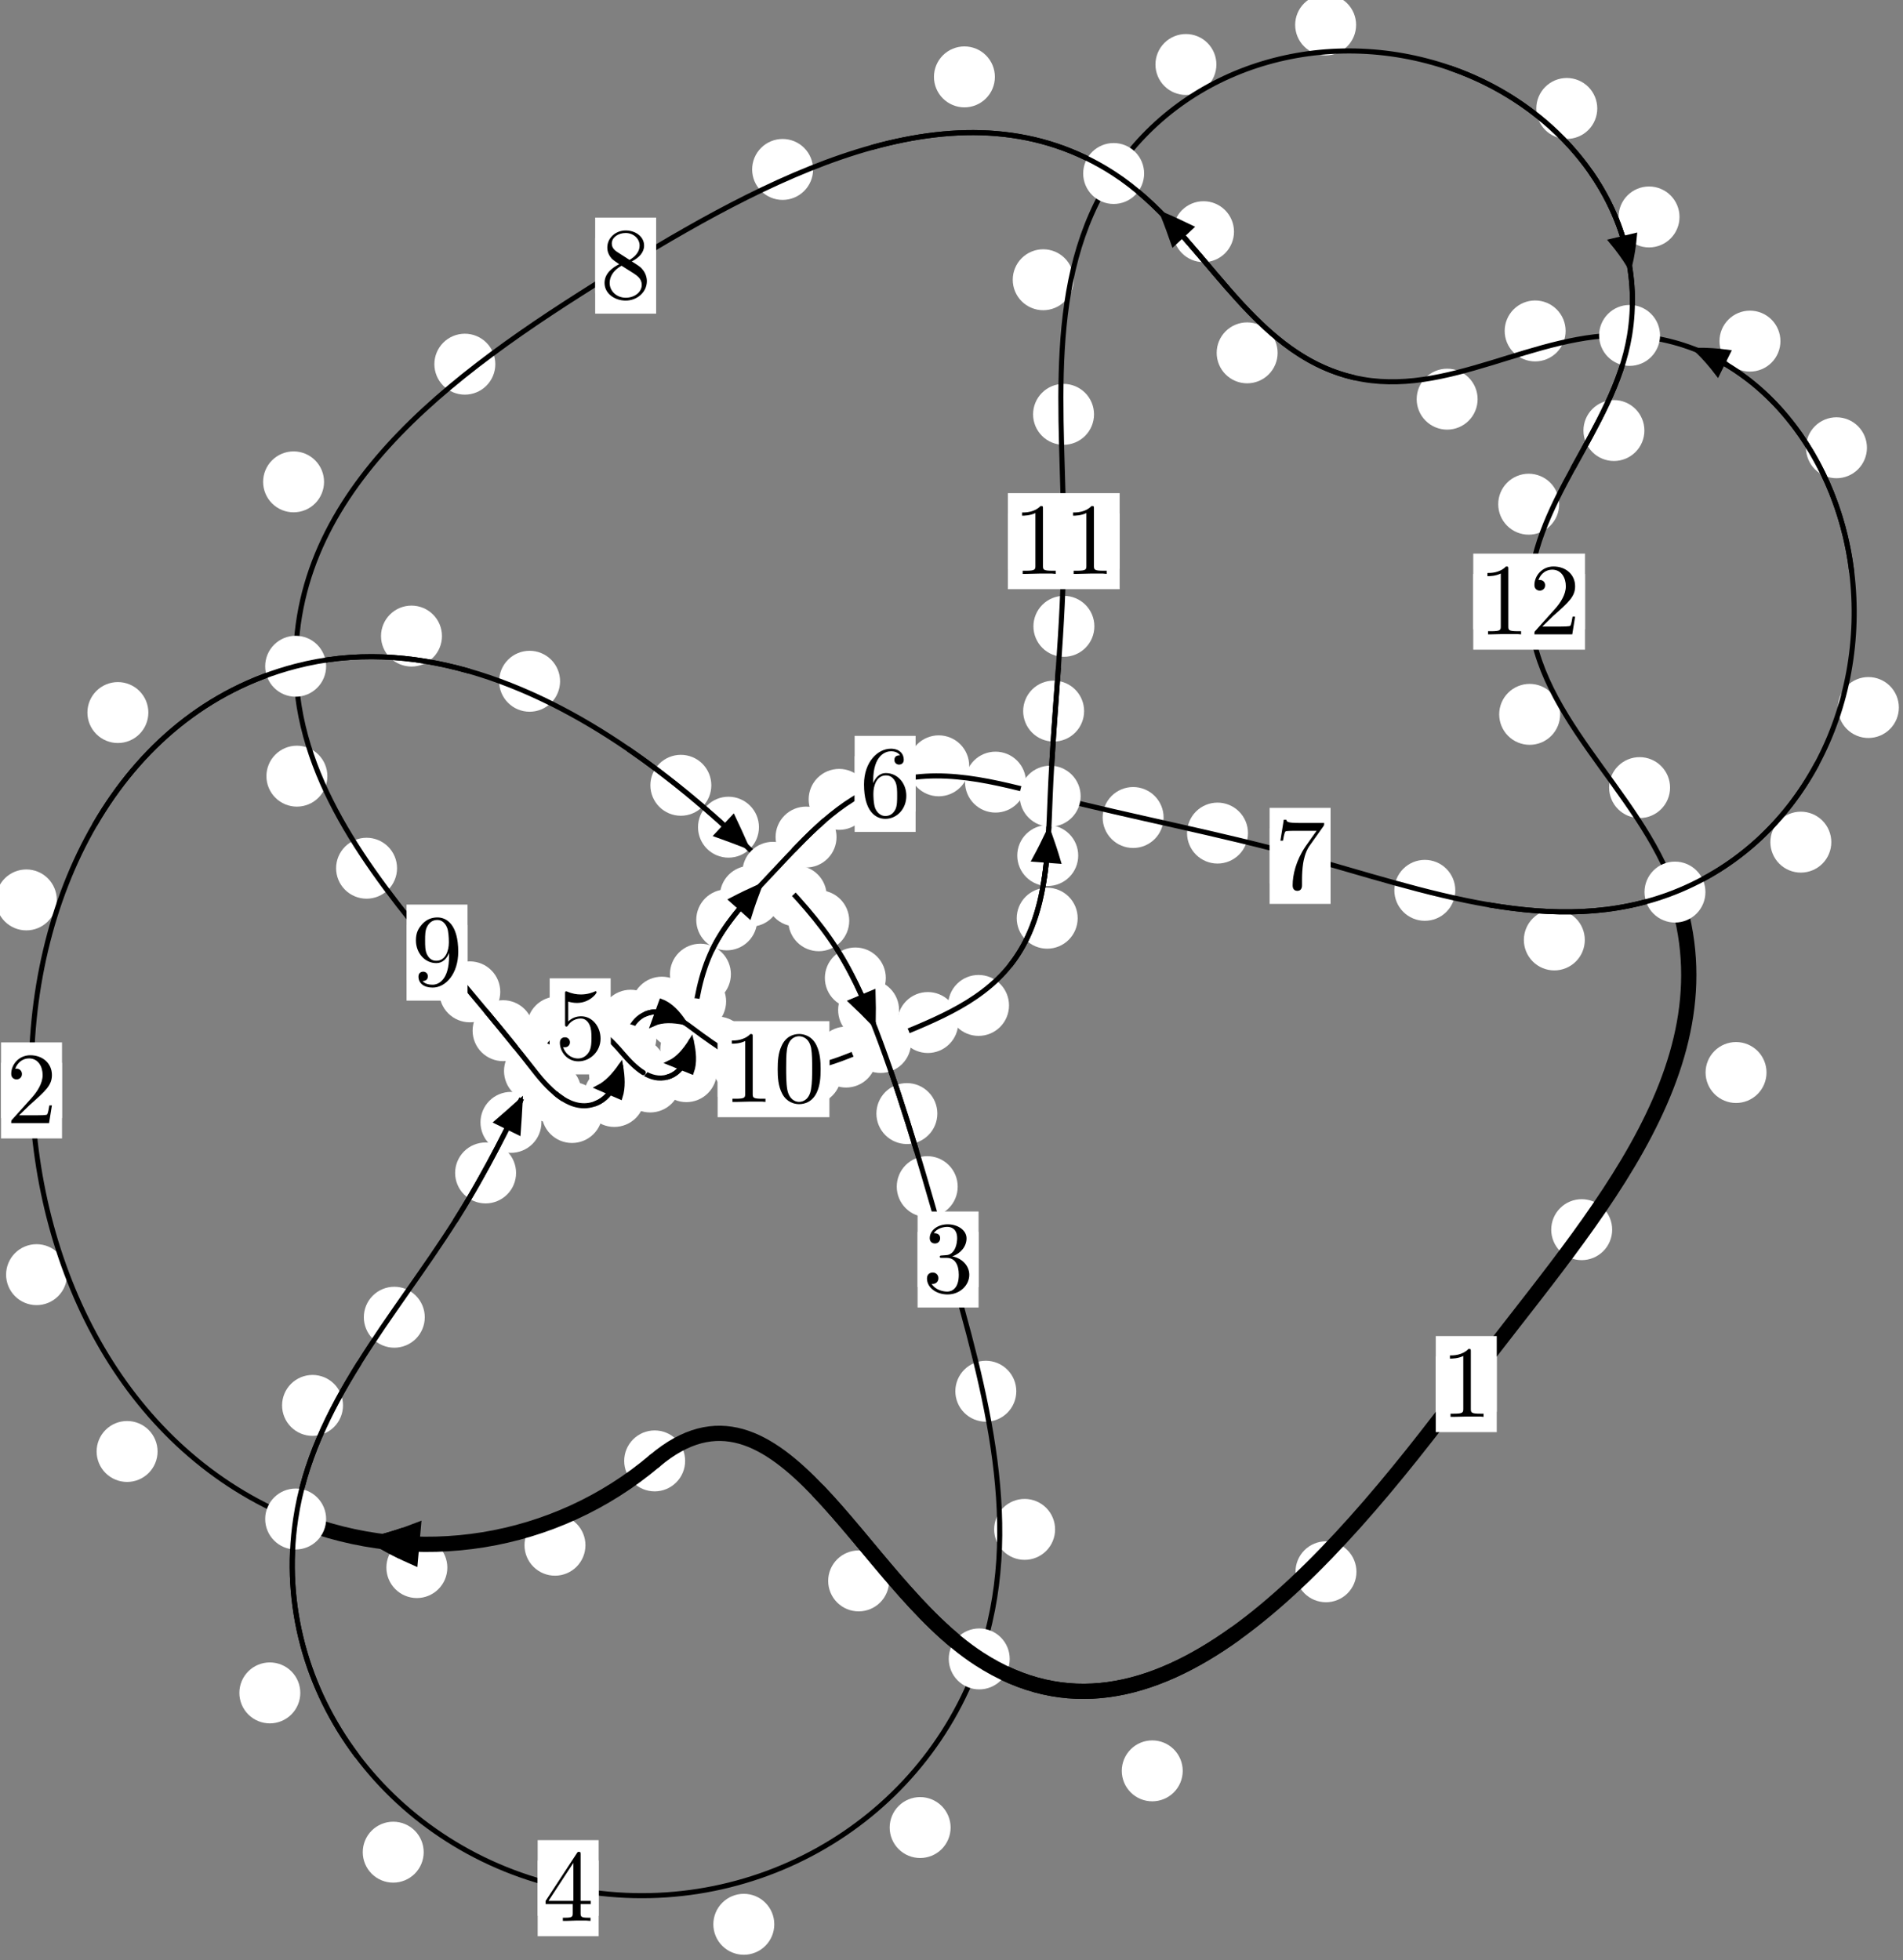 <?xml version="1.0"?>
<!-- Created by MetaPost 1.999 on 2021.07.05:2354 -->
<svg version="1.1" xmlns="http://www.w3.org/2000/svg" xmlns:xlink="http://www.w3.org/1999/xlink" width="186.656" height="192.288" viewBox="0 0 186.656 192.288">
<rect x="0" y="0" width="186.656" height="192.288" fill="#808080" stroke="none"/>
<!-- Original BoundingBox: -29.406067 -42.741852 157.250229 149.546494 -->
  <defs>
    <g transform="scale(0.01,0.01)" id="GLYPHcmr10_48">
      <path style="fill-rule: evenodd;" d="M460 -320C460 -400,455 -480,420 -554C374 -650,292 -666,250 -666C190 -666,117 -640,76 -547C44 -478,39 -400,39 -320C39 -245,43 -155,84 -79C127 2,200 22,249 22C303 22,379 1,423 -94C455 -163,460 -241,460 -320M249 -0C210 -0,151 -25,133 -121C122 -181,122 -273,122 -332C122 -396,122 -462,130 -516C149 -635,224 -644,249 -644C282 -644,348 -626,367 -527C377 -471,377 -395,377 -332C377 -257,377 -189,366 -125C351 -30,294 -0,249 -0"></path>
    </g>
    <g transform="scale(0.01,0.01)" id="GLYPHcmr10_49">
      <path style="fill-rule: evenodd;" d="M294 -640C294 -664,294 -666,271 -666C209 -602,121 -602,89 -602L89 -571C109 -571,168 -571,220 -597L220 -79C220 -43,217 -31,127 -31L95 -31L95 -0L257 -0L130 -3L217 -3L257 -3L297 -3L384 -3L419 -0L419 -31L387 -31C297 -31,294 -42,294 -79"></path>
    </g>
    <g transform="scale(0.01,0.01)" id="GLYPHcmr10_50">
      <path style="fill-rule: evenodd;" d="M127 -77L233 -180C389 -318,449 -372,449 -472C449 -586,359 -666,237 -666C124 -666,50 -574,50 -485C50 -429,100 -429,103 -429C120 -429,155 -441,155 -482C155 -508,137 -534,102 -534C94 -534,92 -534,89 -533C112 -598,166 -635,224 -635C315 -635,358 -554,358 -472C358 -392,308 -313,253 -251L61 -37C50 -26,50 -24,50 -0L421 -0L449 -174L424 -174C419 -144,412 -100,402 -85C395 -77,329 -77,307 -77"></path>
    </g>
    <g transform="scale(0.01,0.01)" id="GLYPHcmr10_51">
      <path style="fill-rule: evenodd;" d="M290 -352C372 -379,430 -449,430 -528C430 -610,342 -666,246 -666C145 -666,69 -606,69 -530C69 -497,91 -478,120 -478C151 -478,171 -500,171 -529C171 -579,124 -579,109 -579C140 -628,206 -641,242 -641C283 -641,338 -619,338 -529C338 -517,336 -459,310 -415C280 -367,246 -364,221 -363C213 -362,189 -360,182 -360C174 -359,167 -358,167 -348C167 -337,174 -337,191 -337L235 -337C317 -337,354 -269,354 -171C354 -35,285 -6,241 -6C198 -6,123 -23,88 -82C123 -77,154 -99,154 -137C154 -173,127 -193,98 -193C74 -193,42 -179,42 -135C42 -44,135 22,244 22C366 22,457 -69,457 -171C457 -253,394 -331,290 -352"></path>
    </g>
    <g transform="scale(0.01,0.01)" id="GLYPHcmr10_52">
      <path style="fill-rule: evenodd;" d="M294 -165L294 -78C294 -42,292 -31,218 -31L197 -31L197 -0L332 -0L238 -3L290 -3L332 -3L374 -3L427 -3L468 -0L468 -31L447 -31C373 -31,371 -42,371 -78L371 -165L471 -165L471 -196L371 -196L371 -651C371 -671,371 -677,355 -677C346 -677,343 -677,335 -665L28 -196L28 -165M300 -196L56 -196L300 -569"></path>
    </g>
    <g transform="scale(0.01,0.01)" id="GLYPHcmr10_53">
      <path style="fill-rule: evenodd;" d="M449 -201C449 -320,367 -420,259 -420C211 -420,168 -404,132 -369L132 -564C152 -558,185 -551,217 -551C340 -551,410 -642,410 -655C410 -661,407 -666,400 -666C399 -666,397 -666,392 -663C372 -654,323 -634,256 -634C216 -634,170 -641,123 -662C115 -665,113 -665,111 -665C101 -665,101 -657,101 -641L101 -345C101 -327,101 -319,115 -319C122 -319,124 -322,128 -328C139 -344,176 -398,257 -398C309 -398,334 -352,342 -334C358 -297,360 -258,360 -208C360 -173,360 -113,336 -71C312 -32,275 -6,229 -6C156 -6,99 -59,82 -118C85 -117,88 -116,99 -116C132 -116,149 -141,149 -165C149 -189,132 -214,99 -214C85 -214,50 -207,50 -161C50 -75,119 22,231 22C347 22,449 -74,449 -201"></path>
    </g>
    <g transform="scale(0.01,0.01)" id="GLYPHcmr10_54">
      <path style="fill-rule: evenodd;" d="M132 -328L132 -352C132 -605,256 -641,307 -641C331 -641,373 -635,395 -601C380 -601,340 -601,340 -556C340 -525,364 -510,386 -510C402 -510,432 -519,432 -558C432 -618,388 -666,305 -666C177 -666,42 -537,42 -316C42 -49,158 22,251 22C362 22,457 -72,457 -204C457 -331,368 -427,257 -427C189 -427,152 -376,132 -328M251 -6C188 -6,158 -66,152 -81C134 -128,134 -208,134 -226C134 -304,166 -404,256 -404C272 -404,318 -404,349 -342C367 -305,367 -254,367 -205C367 -157,367 -107,350 -71C320 -11,274 -6,251 -6"></path>
    </g>
    <g transform="scale(0.01,0.01)" id="GLYPHcmr10_55">
      <path style="fill-rule: evenodd;" d="M476 -609C485 -621,485 -623,485 -644L242 -644C120 -644,118 -657,114 -676L89 -676L56 -470L81 -470C84 -486,93 -549,106 -561C113 -567,191 -567,204 -567L411 -567C400 -551,321 -442,299 -409C209 -274,176 -135,176 -33C176 -23,176 22,222 22C268 22,268 -23,268 -33L268 -84C268 -139,271 -194,279 -248C283 -271,297 -357,341 -419"></path>
    </g>
    <g transform="scale(0.01,0.01)" id="GLYPHcmr10_56">
      <path style="fill-rule: evenodd;" d="M163 -457C117 -487,113 -521,113 -538C113 -599,178 -641,249 -641C322 -641,386 -589,386 -517C386 -460,347 -412,287 -377M309 -362C381 -399,430 -451,430 -517C430 -609,341 -666,250 -666C150 -666,69 -592,69 -499C69 -481,71 -436,113 -389C124 -377,161 -352,186 -335C128 -306,42 -250,42 -151C42 -45,144 22,249 22C362 22,457 -61,457 -168C457 -204,446 -249,408 -291C389 -312,373 -322,309 -362M209 -320L332 -242C360 -223,407 -193,407 -132C407 -58,332 -6,250 -6C164 -6,92 -68,92 -151C92 -209,124 -273,209 -320"></path>
    </g>
    <g transform="scale(0.01,0.01)" id="GLYPHcmr10_57">
      <path style="fill-rule: evenodd;" d="M367 -318L367 -286C367 -52,263 -6,205 -6C188 -6,134 -8,107 -42C151 -42,159 -71,159 -88C159 -119,135 -134,113 -134C97 -134,67 -125,67 -86C67 -19,121 22,206 22C335 22,457 -114,457 -329C457 -598,342 -666,253 -666C198 -666,149 -648,106 -603C65 -558,42 -516,42 -441C42 -316,130 -218,242 -218C303 -218,344 -260,367 -318M243 -241C227 -241,181 -241,150 -304C132 -341,132 -391,132 -440C132 -494,132 -541,153 -578C180 -628,218 -641,253 -641C299 -641,332 -607,349 -562C361 -530,365 -467,365 -421C365 -338,331 -241,243 -241"></path>
    </g>
  </defs>
  <path d="M57.424 151.57C57.424 150.778,57.109 150.018,56.549 149.457C55.988 148.897,55.228 148.582,54.435 148.582C53.643 148.582,52.882 148.897,52.322 149.457C51.761 150.018,51.446 150.778,51.446 151.57C51.446 152.363,51.761 153.123,52.322 153.684C52.882 154.244,53.643 154.559,54.435 154.559C55.228 154.559,55.988 154.244,56.549 153.684C57.109 153.123,57.424 152.363,57.424 151.57Z" style="fill: rgb(100%,100%,100%);stroke: none;"></path>
  <path d="M67.201 143.299C67.201 142.506,66.887 141.746,66.326 141.186C65.766 140.625,65.005 140.31,64.213 140.31C63.42 140.31,62.66 140.625,62.099 141.186C61.539 141.746,61.224 142.506,61.224 143.299C61.224 144.092,61.539 144.852,62.099 145.412C62.66 145.973,63.42 146.288,64.213 146.288C65.005 146.288,65.766 145.973,66.326 145.412C66.887 144.852,67.201 144.092,67.201 143.299Z" style="fill: rgb(100%,100%,100%);stroke: none;"></path>
  <path d="M15.455 142.374C15.455 141.582,15.14 140.822,14.579 140.261C14.019 139.701,13.259 139.386,12.466 139.386C11.673 139.386,10.913 139.701,10.353 140.261C9.792 140.822,9.477 141.582,9.477 142.374C9.477 143.167,9.792 143.927,10.353 144.488C10.913 145.048,11.673 145.363,12.466 145.363C13.259 145.363,14.019 145.048,14.579 144.488C15.14 143.927,15.455 143.167,15.455 142.374Z" style="fill: rgb(100%,100%,100%);stroke: none;"></path>
  <path d="M43.877 153.764C43.877 152.971,43.562 152.211,43.001 151.651C42.441 151.09,41.681 150.775,40.888 150.775C40.095 150.775,39.335 151.09,38.775 151.651C38.214 152.211,37.899 152.971,37.899 153.764C37.899 154.557,38.214 155.317,38.775 155.877C39.335 156.438,40.095 156.753,40.888 156.753C41.681 156.753,42.441 156.438,43.001 155.877C43.562 155.317,43.877 154.557,43.877 153.764Z" style="fill: rgb(100%,100%,100%);stroke: none;"></path>
  <path d="M5.571 88.272C5.571 87.48,5.256 86.72,4.696 86.159C4.136 85.599,3.375 85.284,2.583 85.284C1.79 85.284,1.03 85.599,0.469 86.159C-0.091 86.72,-0.406 87.48,-0.406 88.272C-0.406 89.065,-0.091 89.825,0.469 90.386C1.03 90.946,1.79 91.261,2.583 91.261C3.375 91.261,4.136 90.946,4.696 90.386C5.256 89.825,5.571 89.065,5.571 88.272Z" style="fill: rgb(100%,100%,100%);stroke: none;"></path>
  <path d="M6.575 125.031C6.575 124.238,6.26 123.478,5.7 122.917C5.139 122.357,4.379 122.042,3.587 122.042C2.794 122.042,2.034 122.357,1.473 122.917C0.913 123.478,0.598 124.238,0.598 125.031C0.598 125.823,0.913 126.584,1.473 127.144C2.034 127.705,2.794 128.019,3.587 128.019C4.379 128.019,5.139 127.705,5.7 127.144C6.26 126.584,6.575 125.823,6.575 125.031Z" style="fill: rgb(100%,100%,100%);stroke: none;"></path>
  <path d="M43.35 62.392C43.35 61.599,43.035 60.839,42.474 60.279C41.914 59.718,41.154 59.403,40.361 59.403C39.568 59.403,38.808 59.718,38.248 60.279C37.687 60.839,37.372 61.599,37.372 62.392C37.372 63.185,37.687 63.945,38.248 64.505C38.808 65.066,39.568 65.381,40.361 65.381C41.154 65.381,41.914 65.066,42.474 64.505C43.035 63.945,43.35 63.185,43.35 62.392Z" style="fill: rgb(100%,100%,100%);stroke: none;"></path>
  <path d="M14.551 69.895C14.551 69.102,14.236 68.342,13.676 67.781C13.115 67.221,12.355 66.906,11.562 66.906C10.77 66.906,10.009 67.221,9.449 67.781C8.888 68.342,8.574 69.102,8.574 69.895C8.574 70.687,8.888 71.448,9.449 72.008C10.009 72.568,10.77 72.883,11.562 72.883C12.355 72.883,13.115 72.568,13.676 72.008C14.236 71.448,14.551 70.687,14.551 69.895Z" style="fill: rgb(100%,100%,100%);stroke: none;"></path>
  <path d="M69.77 77.029C69.77 76.236,69.455 75.476,68.895 74.915C68.334 74.355,67.574 74.04,66.782 74.04C65.989 74.04,65.229 74.355,64.668 74.915C64.108 75.476,63.793 76.236,63.793 77.029C63.793 77.821,64.108 78.581,64.668 79.142C65.229 79.702,65.989 80.017,66.782 80.017C67.574 80.017,68.334 79.702,68.895 79.142C69.455 78.581,69.77 77.821,69.77 77.029Z" style="fill: rgb(100%,100%,100%);stroke: none;"></path>
  <path d="M54.935 66.825C54.935 66.032,54.62 65.272,54.059 64.712C53.499 64.151,52.739 63.836,51.946 63.836C51.153 63.836,50.393 64.151,49.833 64.712C49.272 65.272,48.957 66.032,48.957 66.825C48.957 67.618,49.272 68.378,49.833 68.938C50.393 69.499,51.153 69.814,51.946 69.814C52.739 69.814,53.499 69.499,54.059 68.938C54.62 68.378,54.935 67.618,54.935 66.825Z" style="fill: rgb(100%,100%,100%);stroke: none;"></path>
  <path d="M81.087 87.891C81.087 87.098,80.772 86.338,80.212 85.778C79.651 85.217,78.891 84.902,78.098 84.902C77.306 84.902,76.546 85.217,75.985 85.778C75.425 86.338,75.11 87.098,75.11 87.891C75.11 88.684,75.425 89.444,75.985 90.004C76.546 90.565,77.306 90.88,78.098 90.88C78.891 90.88,79.651 90.565,80.212 90.004C80.772 89.444,81.087 88.684,81.087 87.891Z" style="fill: rgb(100%,100%,100%);stroke: none;"></path>
  <path d="M74.442 81.138C74.442 80.346,74.127 79.586,73.567 79.025C73.006 78.465,72.246 78.15,71.454 78.15C70.661 78.15,69.901 78.465,69.34 79.025C68.78 79.586,68.465 80.346,68.465 81.138C68.465 81.931,68.78 82.691,69.34 83.252C69.901 83.812,70.661 84.127,71.454 84.127C72.246 84.127,73.006 83.812,73.567 83.252C74.127 82.691,74.442 81.931,74.442 81.138Z" style="fill: rgb(100%,100%,100%);stroke: none;"></path>
  <path d="M86.885 95.928C86.885 95.135,86.57 94.375,86.01 93.815C85.449 93.254,84.689 92.939,83.896 92.939C83.104 92.939,82.343 93.254,81.783 93.815C81.222 94.375,80.908 95.135,80.908 95.928C80.908 96.721,81.222 97.481,81.783 98.041C82.343 98.602,83.104 98.917,83.896 98.917C84.689 98.917,85.449 98.602,86.01 98.041C86.57 97.481,86.885 96.721,86.885 95.928Z" style="fill: rgb(100%,100%,100%);stroke: none;"></path>
  <path d="M83.297 90.315C83.297 89.522,82.982 88.762,82.422 88.202C81.861 87.641,81.101 87.326,80.308 87.326C79.516 87.326,78.755 87.641,78.195 88.202C77.634 88.762,77.32 89.522,77.32 90.315C77.32 91.108,77.634 91.868,78.195 92.428C78.755 92.989,79.516 93.304,80.308 93.304C81.101 93.304,81.861 92.989,82.422 92.428C82.982 91.868,83.297 91.108,83.297 90.315Z" style="fill: rgb(100%,100%,100%);stroke: none;"></path>
  <path d="M91.939 109.23C91.939 108.437,91.624 107.677,91.064 107.117C90.503 106.556,89.743 106.241,88.95 106.241C88.158 106.241,87.397 106.556,86.837 107.117C86.277 107.677,85.962 108.437,85.962 109.23C85.962 110.023,86.277 110.783,86.837 111.343C87.397 111.904,88.158 112.219,88.95 112.219C89.743 112.219,90.503 111.904,91.064 111.343C91.624 110.783,91.939 110.023,91.939 109.23Z" style="fill: rgb(100%,100%,100%);stroke: none;"></path>
  <path d="M88.186 99.076C88.186 98.283,87.871 97.523,87.311 96.963C86.75 96.402,85.99 96.087,85.197 96.087C84.405 96.087,83.644 96.402,83.084 96.963C82.523 97.523,82.209 98.283,82.209 99.076C82.209 99.869,82.523 100.629,83.084 101.189C83.644 101.75,84.405 102.065,85.197 102.065C85.99 102.065,86.75 101.75,87.311 101.189C87.871 100.629,88.186 99.869,88.186 99.076Z" style="fill: rgb(100%,100%,100%);stroke: none;"></path>
  <path d="M99.683 136.466C99.683 135.673,99.368 134.913,98.807 134.352C98.247 133.792,97.487 133.477,96.694 133.477C95.901 133.477,95.141 133.792,94.581 134.352C94.02 134.913,93.705 135.673,93.705 136.466C93.705 137.258,94.02 138.018,94.581 138.579C95.141 139.139,95.901 139.454,96.694 139.454C97.487 139.454,98.247 139.139,98.807 138.579C99.368 138.018,99.683 137.258,99.683 136.466Z" style="fill: rgb(100%,100%,100%);stroke: none;"></path>
  <path d="M93.936 116.397C93.936 115.604,93.621 114.844,93.061 114.284C92.5 113.723,91.74 113.408,90.947 113.408C90.155 113.408,89.394 113.723,88.834 114.284C88.273 114.844,87.958 115.604,87.958 116.397C87.958 117.19,88.273 117.95,88.834 118.51C89.394 119.071,90.155 119.386,90.947 119.386C91.74 119.386,92.5 119.071,93.061 118.51C93.621 117.95,93.936 117.19,93.936 116.397Z" style="fill: rgb(100%,100%,100%);stroke: none;"></path>
  <path d="M93.241 179.264C93.241 178.471,92.926 177.711,92.366 177.15C91.805 176.59,91.045 176.275,90.253 176.275C89.46 176.275,88.7 176.59,88.139 177.15C87.579 177.711,87.264 178.471,87.264 179.264C87.264 180.056,87.579 180.816,88.139 181.377C88.7 181.937,89.46 182.252,90.253 182.252C91.045 182.252,91.805 181.937,92.366 181.377C92.926 180.816,93.241 180.056,93.241 179.264Z" style="fill: rgb(100%,100%,100%);stroke: none;"></path>
  <path d="M103.489 150.017C103.489 149.224,103.174 148.464,102.614 147.904C102.053 147.343,101.293 147.028,100.501 147.028C99.708 147.028,98.948 147.343,98.387 147.904C97.827 148.464,97.512 149.224,97.512 150.017C97.512 150.81,97.827 151.57,98.387 152.13C98.948 152.691,99.708 153.006,100.501 153.006C101.293 153.006,102.053 152.691,102.614 152.13C103.174 151.57,103.489 150.81,103.489 150.017Z" style="fill: rgb(100%,100%,100%);stroke: none;"></path>
  <path d="M41.558 181.679C41.558 180.886,41.243 180.126,40.682 179.565C40.122 179.005,39.362 178.69,38.569 178.69C37.776 178.69,37.016 179.005,36.456 179.565C35.895 180.126,35.58 180.886,35.58 181.679C35.58 182.471,35.895 183.231,36.456 183.792C37.016 184.352,37.776 184.667,38.569 184.667C39.362 184.667,40.122 184.352,40.682 183.792C41.243 183.231,41.558 182.471,41.558 181.679Z" style="fill: rgb(100%,100%,100%);stroke: none;"></path>
  <path d="M75.946 188.753C75.946 187.96,75.631 187.2,75.071 186.64C74.51 186.079,73.75 185.764,72.957 185.764C72.165 185.764,71.404 186.079,70.844 186.64C70.283 187.2,69.968 187.96,69.968 188.753C69.968 189.546,70.283 190.306,70.844 190.866C71.404 191.427,72.165 191.742,72.957 191.742C73.75 191.742,74.51 191.427,75.071 190.866C75.631 190.306,75.946 189.546,75.946 188.753Z" style="fill: rgb(100%,100%,100%);stroke: none;"></path>
  <path d="M33.644 137.856C33.644 137.063,33.329 136.303,32.769 135.742C32.208 135.182,31.448 134.867,30.655 134.867C29.863 134.867,29.103 135.182,28.542 135.742C27.982 136.303,27.667 137.063,27.667 137.856C27.667 138.648,27.982 139.408,28.542 139.969C29.103 140.529,29.863 140.844,30.655 140.844C31.448 140.844,32.208 140.529,32.769 139.969C33.329 139.408,33.644 138.648,33.644 137.856Z" style="fill: rgb(100%,100%,100%);stroke: none;"></path>
  <path d="M29.455 166.056C29.455 165.263,29.14 164.503,28.58 163.943C28.019 163.382,27.259 163.067,26.467 163.067C25.674 163.067,24.914 163.382,24.353 163.943C23.793 164.503,23.478 165.263,23.478 166.056C23.478 166.849,23.793 167.609,24.353 168.169C24.914 168.73,25.674 169.045,26.467 169.045C27.259 169.045,28.019 168.73,28.58 168.169C29.14 167.609,29.455 166.849,29.455 166.056Z" style="fill: rgb(100%,100%,100%);stroke: none;"></path>
  <path d="M50.619 115.053C50.619 114.26,50.304 113.5,49.743 112.94C49.183 112.379,48.423 112.064,47.63 112.064C46.837 112.064,46.077 112.379,45.517 112.94C44.956 113.5,44.641 114.26,44.641 115.053C44.641 115.846,44.956 116.606,45.517 117.166C46.077 117.727,46.837 118.042,47.63 118.042C48.423 118.042,49.183 117.727,49.743 117.166C50.304 116.606,50.619 115.846,50.619 115.053Z" style="fill: rgb(100%,100%,100%);stroke: none;"></path>
  <path d="M41.664 129.207C41.664 128.414,41.349 127.654,40.789 127.094C40.228 126.533,39.468 126.218,38.675 126.218C37.883 126.218,37.122 126.533,36.562 127.094C36.002 127.654,35.687 128.414,35.687 129.207C35.687 130,36.002 130.76,36.562 131.32C37.122 131.881,37.883 132.196,38.675 132.196C39.468 132.196,40.228 131.881,40.789 131.32C41.349 130.76,41.664 130,41.664 129.207Z" style="fill: rgb(100%,100%,100%);stroke: none;"></path>
  <path d="M56.379 102.95C56.379 102.157,56.064 101.397,55.503 100.837C54.943 100.276,54.183 99.961,53.39 99.961C52.597 99.961,51.837 100.276,51.277 100.837C50.716 101.397,50.401 102.157,50.401 102.95C50.401 103.743,50.716 104.503,51.277 105.063C51.837 105.624,52.597 105.939,53.39 105.939C54.183 105.939,54.943 105.624,55.503 105.063C56.064 104.503,56.379 103.743,56.379 102.95Z" style="fill: rgb(100%,100%,100%);stroke: none;"></path>
  <path d="M53.106 110.092C53.106 109.299,52.791 108.539,52.23 107.979C51.67 107.418,50.909 107.103,50.117 107.103C49.324 107.103,48.564 107.418,48.003 107.979C47.443 108.539,47.128 109.299,47.128 110.092C47.128 110.885,47.443 111.645,48.003 112.205C48.564 112.766,49.324 113.081,50.117 113.081C50.909 113.081,51.67 112.766,52.23 112.205C52.791 111.645,53.106 110.885,53.106 110.092Z" style="fill: rgb(100%,100%,100%);stroke: none;"></path>
  <path d="M61.647 100.631C61.647 99.838,61.332 99.078,60.772 98.517C60.211 97.957,59.451 97.642,58.658 97.642C57.866 97.642,57.105 97.957,56.545 98.517C55.985 99.078,55.67 99.838,55.67 100.631C55.67 101.423,55.985 102.184,56.545 102.744C57.105 103.305,57.866 103.619,58.658 103.619C59.451 103.619,60.211 103.305,60.772 102.744C61.332 102.184,61.647 101.423,61.647 100.631Z" style="fill: rgb(100%,100%,100%);stroke: none;"></path>
  <path d="M57.656 100.735C57.656 99.943,57.341 99.183,56.78 98.622C56.22 98.062,55.46 97.747,54.667 97.747C53.874 97.747,53.114 98.062,52.554 98.622C51.993 99.183,51.678 99.943,51.678 100.735C51.678 101.528,51.993 102.288,52.554 102.849C53.114 103.409,53.874 103.724,54.667 103.724C55.46 103.724,56.22 103.409,56.78 102.849C57.341 102.288,57.656 101.528,57.656 100.735Z" style="fill: rgb(100%,100%,100%);stroke: none;"></path>
  <path d="M65.285 104.766C65.285 103.973,64.97 103.213,64.41 102.652C63.849 102.092,63.089 101.777,62.296 101.777C61.504 101.777,60.743 102.092,60.183 102.652C59.622 103.213,59.308 103.973,59.308 104.766C59.308 105.558,59.622 106.318,60.183 106.879C60.743 107.439,61.504 107.754,62.296 107.754C63.089 107.754,63.849 107.439,64.41 106.879C64.97 106.318,65.285 105.558,65.285 104.766Z" style="fill: rgb(100%,100%,100%);stroke: none;"></path>
  <path d="M62.953 102.031C62.953 101.238,62.638 100.478,62.077 99.917C61.517 99.357,60.757 99.042,59.964 99.042C59.171 99.042,58.411 99.357,57.851 99.917C57.29 100.478,56.975 101.238,56.975 102.031C56.975 102.823,57.29 103.584,57.851 104.144C58.411 104.705,59.171 105.019,59.964 105.019C60.757 105.019,61.517 104.705,62.077 104.144C62.638 103.584,62.953 102.823,62.953 102.031Z" style="fill: rgb(100%,100%,100%);stroke: none;"></path>
  <path d="M70.312 105.12C70.312 104.327,69.997 103.567,69.436 103.006C68.876 102.446,68.116 102.131,67.323 102.131C66.53 102.131,65.77 102.446,65.21 103.006C64.649 103.567,64.334 104.327,64.334 105.12C64.334 105.912,64.649 106.672,65.21 107.233C65.77 107.793,66.53 108.108,67.323 108.108C68.116 108.108,68.876 107.793,69.436 107.233C69.997 106.672,70.312 105.912,70.312 105.12Z" style="fill: rgb(100%,100%,100%);stroke: none;"></path>
  <path d="M66.763 106.131C66.763 105.339,66.448 104.578,65.888 104.018C65.327 103.457,64.567 103.143,63.774 103.143C62.982 103.143,62.222 103.457,61.661 104.018C61.101 104.578,60.786 105.339,60.786 106.131C60.786 106.924,61.101 107.684,61.661 108.245C62.222 108.805,62.982 109.12,63.774 109.12C64.567 109.12,65.327 108.805,65.888 108.245C66.448 107.684,66.763 106.924,66.763 106.131Z" style="fill: rgb(100%,100%,100%);stroke: none;"></path>
  <path d="M71.221 98.229C71.221 97.436,70.906 96.676,70.345 96.115C69.785 95.555,69.025 95.24,68.232 95.24C67.439 95.24,66.679 95.555,66.119 96.115C65.558 96.676,65.243 97.436,65.243 98.229C65.243 99.021,65.558 99.781,66.119 100.342C66.679 100.902,67.439 101.217,68.232 101.217C69.025 101.217,69.785 100.902,70.345 100.342C70.906 99.781,71.221 99.021,71.221 98.229Z" style="fill: rgb(100%,100%,100%);stroke: none;"></path>
  <path d="M70.742 102.91C70.742 102.118,70.427 101.357,69.867 100.797C69.306 100.236,68.546 99.921,67.753 99.921C66.961 99.921,66.201 100.236,65.64 100.797C65.08 101.357,64.765 102.118,64.765 102.91C64.765 103.703,65.08 104.463,65.64 105.024C66.201 105.584,66.961 105.899,67.753 105.899C68.546 105.899,69.306 105.584,69.867 105.024C70.427 104.463,70.742 103.703,70.742 102.91Z" style="fill: rgb(100%,100%,100%);stroke: none;"></path>
  <path d="M74.269 90.229C74.269 89.437,73.954 88.676,73.394 88.116C72.833 87.555,72.073 87.24,71.281 87.24C70.488 87.24,69.728 87.555,69.167 88.116C68.607 88.676,68.292 89.437,68.292 90.229C68.292 91.022,68.607 91.782,69.167 92.343C69.728 92.903,70.488 93.218,71.281 93.218C72.073 93.218,72.833 92.903,73.394 92.343C73.954 91.782,74.269 91.022,74.269 90.229Z" style="fill: rgb(100%,100%,100%);stroke: none;"></path>
  <path d="M71.689 95.557C71.689 94.764,71.374 94.004,70.814 93.443C70.253 92.883,69.493 92.568,68.7 92.568C67.908 92.568,67.147 92.883,66.587 93.443C66.027 94.004,65.712 94.764,65.712 95.557C65.712 96.349,66.027 97.109,66.587 97.67C67.147 98.23,67.908 98.545,68.7 98.545C69.493 98.545,70.253 98.23,70.814 97.67C71.374 97.109,71.689 96.349,71.689 95.557Z" style="fill: rgb(100%,100%,100%);stroke: none;"></path>
  <path d="M82.051 82.107C82.051 81.315,81.736 80.555,81.175 79.994C80.615 79.434,79.854 79.119,79.062 79.119C78.269 79.119,77.509 79.434,76.948 79.994C76.388 80.555,76.073 81.315,76.073 82.107C76.073 82.9,76.388 83.66,76.948 84.221C77.509 84.781,78.269 85.096,79.062 85.096C79.854 85.096,80.615 84.781,81.175 84.221C81.736 83.66,82.051 82.9,82.051 82.107Z" style="fill: rgb(100%,100%,100%);stroke: none;"></path>
  <path d="M76.583 87.911C76.583 87.119,76.268 86.358,75.708 85.798C75.147 85.238,74.387 84.923,73.594 84.923C72.802 84.923,72.041 85.238,71.481 85.798C70.921 86.358,70.606 87.119,70.606 87.911C70.606 88.704,70.921 89.464,71.481 90.025C72.041 90.585,72.802 90.9,73.594 90.9C74.387 90.9,75.147 90.585,75.708 90.025C76.268 89.464,76.583 88.704,76.583 87.911Z" style="fill: rgb(100%,100%,100%);stroke: none;"></path>
  <path d="M95.064 75.12C95.064 74.327,94.749 73.567,94.189 73.006C93.628 72.446,92.868 72.131,92.076 72.131C91.283 72.131,90.523 72.446,89.962 73.006C89.402 73.567,89.087 74.327,89.087 75.12C89.087 75.912,89.402 76.673,89.962 77.233C90.523 77.794,91.283 78.109,92.076 78.109C92.868 78.109,93.628 77.794,94.189 77.233C94.749 76.673,95.064 75.912,95.064 75.12Z" style="fill: rgb(100%,100%,100%);stroke: none;"></path>
  <path d="M85.295 78.411C85.295 77.618,84.98 76.858,84.419 76.297C83.859 75.737,83.098 75.422,82.306 75.422C81.513 75.422,80.753 75.737,80.192 76.297C79.632 76.858,79.317 77.618,79.317 78.411C79.317 79.203,79.632 79.964,80.192 80.524C80.753 81.085,81.513 81.399,82.306 81.399C83.098 81.399,83.859 81.085,84.419 80.524C84.98 79.964,85.295 79.203,85.295 78.411Z" style="fill: rgb(100%,100%,100%);stroke: none;"></path>
  <path d="M114.132 80.19C114.132 79.397,113.817 78.637,113.257 78.076C112.696 77.516,111.936 77.201,111.144 77.201C110.351 77.201,109.591 77.516,109.03 78.076C108.47 78.637,108.155 79.397,108.155 80.19C108.155 80.982,108.47 81.742,109.03 82.303C109.591 82.863,110.351 83.178,111.144 83.178C111.936 83.178,112.696 82.863,113.257 82.303C113.817 81.742,114.132 80.982,114.132 80.19Z" style="fill: rgb(100%,100%,100%);stroke: none;"></path>
  <path d="M100.634 76.719C100.634 75.926,100.319 75.166,99.758 74.605C99.198 74.045,98.438 73.73,97.645 73.73C96.852 73.73,96.092 74.045,95.532 74.605C94.971 75.166,94.656 75.926,94.656 76.719C94.656 77.511,94.971 78.271,95.532 78.832C96.092 79.392,96.852 79.707,97.645 79.707C98.438 79.707,99.198 79.392,99.758 78.832C100.319 78.271,100.634 77.511,100.634 76.719Z" style="fill: rgb(100%,100%,100%);stroke: none;"></path>
  <path d="M142.743 87.333C142.743 86.54,142.428 85.78,141.867 85.22C141.307 84.659,140.547 84.344,139.754 84.344C138.961 84.344,138.201 84.659,137.641 85.22C137.08 85.78,136.765 86.54,136.765 87.333C136.765 88.126,137.08 88.886,137.641 89.446C138.201 90.007,138.961 90.322,139.754 90.322C140.547 90.322,141.307 90.007,141.867 89.446C142.428 88.886,142.743 88.126,142.743 87.333Z" style="fill: rgb(100%,100%,100%);stroke: none;"></path>
  <path d="M122.408 81.717C122.408 80.924,122.093 80.164,121.533 79.604C120.972 79.043,120.212 78.728,119.42 78.728C118.627 78.728,117.867 79.043,117.306 79.604C116.746 80.164,116.431 80.924,116.431 81.717C116.431 82.51,116.746 83.27,117.306 83.83C117.867 84.391,118.627 84.706,119.42 84.706C120.212 84.706,120.972 84.391,121.533 83.83C122.093 83.27,122.408 82.51,122.408 81.717Z" style="fill: rgb(100%,100%,100%);stroke: none;"></path>
  <path d="M179.625 82.605C179.625 81.813,179.31 81.053,178.749 80.492C178.189 79.932,177.428 79.617,176.636 79.617C175.843 79.617,175.083 79.932,174.522 80.492C173.962 81.053,173.647 81.813,173.647 82.605C173.647 83.398,173.962 84.158,174.522 84.719C175.083 85.279,175.843 85.594,176.636 85.594C177.428 85.594,178.189 85.279,178.749 84.719C179.31 84.158,179.625 83.398,179.625 82.605Z" style="fill: rgb(100%,100%,100%);stroke: none;"></path>
  <path d="M155.445 92.199C155.445 91.406,155.13 90.646,154.57 90.086C154.009 89.525,153.249 89.21,152.456 89.21C151.664 89.21,150.903 89.525,150.343 90.086C149.783 90.646,149.468 91.406,149.468 92.199C149.468 92.992,149.783 93.752,150.343 94.312C150.903 94.873,151.664 95.188,152.456 95.188C153.249 95.188,154.009 94.873,154.57 94.312C155.13 93.752,155.445 92.992,155.445 92.199Z" style="fill: rgb(100%,100%,100%);stroke: none;"></path>
  <path d="M183.119 43.92C183.119 43.127,182.804 42.367,182.244 41.807C181.683 41.246,180.923 40.931,180.13 40.931C179.338 40.931,178.577 41.246,178.017 41.807C177.456 42.367,177.141 43.127,177.141 43.92C177.141 44.713,177.456 45.473,178.017 46.033C178.577 46.594,179.338 46.909,180.13 46.909C180.923 46.909,181.683 46.594,182.244 46.033C182.804 45.473,183.119 44.713,183.119 43.92Z" style="fill: rgb(100%,100%,100%);stroke: none;"></path>
  <path d="M186.25 69.4C186.25 68.608,185.935 67.848,185.375 67.287C184.814 66.727,184.054 66.412,183.261 66.412C182.469 66.412,181.709 66.727,181.148 67.287C180.588 67.848,180.273 68.608,180.273 69.4C180.273 70.193,180.588 70.953,181.148 71.514C181.709 72.074,182.469 72.389,183.261 72.389C184.054 72.389,184.814 72.074,185.375 71.514C185.935 70.953,186.25 70.193,186.25 69.4Z" style="fill: rgb(100%,100%,100%);stroke: none;"></path>
  <path d="M153.563 32.462C153.563 31.669,153.248 30.909,152.688 30.349C152.127 29.788,151.367 29.473,150.575 29.473C149.782 29.473,149.022 29.788,148.461 30.349C147.901 30.909,147.586 31.669,147.586 32.462C147.586 33.255,147.901 34.015,148.461 34.575C149.022 35.136,149.782 35.451,150.575 35.451C151.367 35.451,152.127 35.136,152.688 34.575C153.248 34.015,153.563 33.255,153.563 32.462Z" style="fill: rgb(100%,100%,100%);stroke: none;"></path>
  <path d="M174.634 33.461C174.634 32.668,174.319 31.908,173.758 31.348C173.198 30.787,172.438 30.472,171.645 30.472C170.852 30.472,170.092 30.787,169.532 31.348C168.971 31.908,168.656 32.668,168.656 33.461C168.656 34.254,168.971 35.014,169.532 35.574C170.092 36.135,170.852 36.45,171.645 36.45C172.438 36.45,173.198 36.135,173.758 35.574C174.319 35.014,174.634 34.254,174.634 33.461Z" style="fill: rgb(100%,100%,100%);stroke: none;"></path>
  <path d="M125.315 34.612C125.315 33.819,125 33.059,124.44 32.498C123.879 31.938,123.119 31.623,122.326 31.623C121.534 31.623,120.774 31.938,120.213 32.498C119.653 33.059,119.338 33.819,119.338 34.612C119.338 35.404,119.653 36.164,120.213 36.725C120.774 37.285,121.534 37.6,122.326 37.6C123.119 37.6,123.879 37.285,124.44 36.725C125 36.164,125.315 35.404,125.315 34.612Z" style="fill: rgb(100%,100%,100%);stroke: none;"></path>
  <path d="M144.932 39.154C144.932 38.361,144.618 37.601,144.057 37.041C143.497 36.48,142.736 36.165,141.944 36.165C141.151 36.165,140.391 36.48,139.83 37.041C139.27 37.601,138.955 38.361,138.955 39.154C138.955 39.947,139.27 40.707,139.83 41.267C140.391 41.828,141.151 42.143,141.944 42.143C142.736 42.143,143.497 41.828,144.057 41.267C144.618 40.707,144.932 39.947,144.932 39.154Z" style="fill: rgb(100%,100%,100%);stroke: none;"></path>
  <path d="M97.584 7.542C97.584 6.749,97.269 5.989,96.709 5.428C96.148 4.868,95.388 4.553,94.596 4.553C93.803 4.553,93.043 4.868,92.482 5.428C91.922 5.989,91.607 6.749,91.607 7.542C91.607 8.335,91.922 9.095,92.482 9.655C93.043 10.216,93.803 10.531,94.596 10.531C95.388 10.531,96.148 10.216,96.709 9.655C97.269 9.095,97.584 8.335,97.584 7.542Z" style="fill: rgb(100%,100%,100%);stroke: none;"></path>
  <path d="M121.037 22.726C121.037 21.934,120.722 21.173,120.162 20.613C119.601 20.052,118.841 19.738,118.049 19.738C117.256 19.738,116.496 20.052,115.935 20.613C115.375 21.173,115.06 21.934,115.06 22.726C115.06 23.519,115.375 24.279,115.935 24.84C116.496 25.4,117.256 25.715,118.049 25.715C118.841 25.715,119.601 25.4,120.162 24.84C120.722 24.279,121.037 23.519,121.037 22.726Z" style="fill: rgb(100%,100%,100%);stroke: none;"></path>
  <path d="M48.583 35.722C48.583 34.93,48.268 34.169,47.707 33.609C47.147 33.048,46.386 32.733,45.594 32.733C44.801 32.733,44.041 33.048,43.48 33.609C42.92 34.169,42.605 34.93,42.605 35.722C42.605 36.515,42.92 37.275,43.48 37.836C44.041 38.396,44.801 38.711,45.594 38.711C46.386 38.711,47.147 38.396,47.707 37.836C48.268 37.275,48.583 36.515,48.583 35.722Z" style="fill: rgb(100%,100%,100%);stroke: none;"></path>
  <path d="M79.752 16.62C79.752 15.827,79.437 15.067,78.876 14.507C78.316 13.946,77.556 13.631,76.763 13.631C75.97 13.631,75.21 13.946,74.65 14.507C74.089 15.067,73.774 15.827,73.774 16.62C73.774 17.413,74.089 18.173,74.65 18.733C75.21 19.294,75.97 19.609,76.763 19.609C77.556 19.609,78.316 19.294,78.876 18.733C79.437 18.173,79.752 17.413,79.752 16.62Z" style="fill: rgb(100%,100%,100%);stroke: none;"></path>
  <path d="M32.11 76.133C32.11 75.34,31.795 74.58,31.235 74.02C30.674 73.459,29.914 73.144,29.121 73.144C28.329 73.144,27.568 73.459,27.008 74.02C26.447 74.58,26.132 75.34,26.132 76.133C26.132 76.926,26.447 77.686,27.008 78.246C27.568 78.807,28.329 79.122,29.121 79.122C29.914 79.122,30.674 78.807,31.235 78.246C31.795 77.686,32.11 76.926,32.11 76.133Z" style="fill: rgb(100%,100%,100%);stroke: none;"></path>
  <path d="M31.785 47.265C31.785 46.473,31.47 45.713,30.91 45.152C30.35 44.592,29.589 44.277,28.797 44.277C28.004 44.277,27.244 44.592,26.683 45.152C26.123 45.713,25.808 46.473,25.808 47.265C25.808 48.058,26.123 48.818,26.683 49.379C27.244 49.939,28.004 50.254,28.797 50.254C29.589 50.254,30.35 49.939,30.91 49.379C31.47 48.818,31.785 48.058,31.785 47.265Z" style="fill: rgb(100%,100%,100%);stroke: none;"></path>
  <path d="M49.069 97.29C49.069 96.497,48.754 95.737,48.193 95.177C47.633 94.616,46.873 94.301,46.08 94.301C45.287 94.301,44.527 94.616,43.967 95.177C43.406 95.737,43.091 96.497,43.091 97.29C43.091 98.083,43.406 98.843,43.967 99.403C44.527 99.964,45.287 100.279,46.08 100.279C46.873 100.279,47.633 99.964,48.193 99.403C48.754 98.843,49.069 98.083,49.069 97.29Z" style="fill: rgb(100%,100%,100%);stroke: none;"></path>
  <path d="M38.944 85.164C38.944 84.371,38.629 83.611,38.069 83.051C37.508 82.49,36.748 82.175,35.955 82.175C35.163 82.175,34.402 82.49,33.842 83.051C33.281 83.611,32.966 84.371,32.966 85.164C32.966 85.957,33.281 86.717,33.842 87.277C34.402 87.838,35.163 88.153,35.955 88.153C36.748 88.153,37.508 87.838,38.069 87.277C38.629 86.717,38.944 85.957,38.944 85.164Z" style="fill: rgb(100%,100%,100%);stroke: none;"></path>
  <path d="M57.016 107.111C57.016 106.318,56.701 105.558,56.14 104.997C55.58 104.437,54.82 104.122,54.027 104.122C53.234 104.122,52.474 104.437,51.914 104.997C51.353 105.558,51.038 106.318,51.038 107.111C51.038 107.903,51.353 108.664,51.914 109.224C52.474 109.785,53.234 110.1,54.027 110.1C54.82 110.1,55.58 109.785,56.14 109.224C56.701 108.664,57.016 107.903,57.016 107.111Z" style="fill: rgb(100%,100%,100%);stroke: none;"></path>
  <path d="M52.333 101.098C52.333 100.306,52.018 99.546,51.458 98.985C50.897 98.425,50.137 98.11,49.344 98.11C48.552 98.11,47.791 98.425,47.231 98.985C46.671 99.546,46.356 100.306,46.356 101.098C46.356 101.891,46.671 102.651,47.231 103.212C47.791 103.772,48.552 104.087,49.344 104.087C50.137 104.087,50.897 103.772,51.458 103.212C52.018 102.651,52.333 101.891,52.333 101.098Z" style="fill: rgb(100%,100%,100%);stroke: none;"></path>
  <path d="M63.241 107.553C63.241 106.76,62.926 106,62.366 105.439C61.805 104.879,61.045 104.564,60.252 104.564C59.46 104.564,58.699 104.879,58.139 105.439C57.579 106,57.264 106.76,57.264 107.553C57.264 108.345,57.579 109.106,58.139 109.666C58.699 110.226,59.46 110.541,60.252 110.541C61.045 110.541,61.805 110.226,62.366 109.666C62.926 109.106,63.241 108.345,63.241 107.553Z" style="fill: rgb(100%,100%,100%);stroke: none;"></path>
  <path d="M59.094 109.127C59.094 108.334,58.779 107.574,58.218 107.013C57.658 106.453,56.898 106.138,56.105 106.138C55.312 106.138,54.552 106.453,53.992 107.013C53.431 107.574,53.116 108.334,53.116 109.127C53.116 109.919,53.431 110.679,53.992 111.24C54.552 111.8,55.312 112.115,56.105 112.115C56.898 112.115,57.658 111.8,58.218 111.24C58.779 110.679,59.094 109.919,59.094 109.127Z" style="fill: rgb(100%,100%,100%);stroke: none;"></path>
  <path d="M64.379 101.778C64.379 100.985,64.064 100.225,63.504 99.665C62.943 99.104,62.183 98.789,61.39 98.789C60.598 98.789,59.838 99.104,59.277 99.665C58.717 100.225,58.402 100.985,58.402 101.778C58.402 102.571,58.717 103.331,59.277 103.891C59.838 104.452,60.598 104.767,61.39 104.767C62.183 104.767,62.943 104.452,63.504 103.891C64.064 103.331,64.379 102.571,64.379 101.778Z" style="fill: rgb(100%,100%,100%);stroke: none;"></path>
  <path d="M63.752 105.377C63.752 104.584,63.437 103.824,62.877 103.264C62.317 102.703,61.556 102.388,60.764 102.388C59.971 102.388,59.211 102.703,58.65 103.264C58.09 103.824,57.775 104.584,57.775 105.377C57.775 106.17,58.09 106.93,58.65 107.49C59.211 108.051,59.971 108.366,60.764 108.366C61.556 108.366,62.317 108.051,62.877 107.49C63.437 106.93,63.752 106.17,63.752 105.377Z" style="fill: rgb(100%,100%,100%);stroke: none;"></path>
  <path d="M67.906 98.792C67.906 97.999,67.591 97.239,67.03 96.679C66.47 96.118,65.71 95.803,64.917 95.803C64.124 95.803,63.364 96.118,62.804 96.679C62.243 97.239,61.928 97.999,61.928 98.792C61.928 99.585,62.243 100.345,62.804 100.905C63.364 101.466,64.124 101.781,64.917 101.781C65.71 101.781,66.47 101.466,67.03 100.905C67.591 100.345,67.906 99.585,67.906 98.792Z" style="fill: rgb(100%,100%,100%);stroke: none;"></path>
  <path d="M64.846 100.073C64.846 99.28,64.531 98.52,63.971 97.96C63.41 97.399,62.65 97.084,61.857 97.084C61.065 97.084,60.304 97.399,59.744 97.96C59.184 98.52,58.869 99.28,58.869 100.073C58.869 100.866,59.184 101.626,59.744 102.186C60.304 102.747,61.065 103.062,61.857 103.062C62.65 103.062,63.41 102.747,63.971 102.186C64.531 101.626,64.846 100.866,64.846 100.073Z" style="fill: rgb(100%,100%,100%);stroke: none;"></path>
  <path d="M73.348 102.702C73.348 101.909,73.033 101.149,72.473 100.588C71.912 100.028,71.152 99.713,70.359 99.713C69.567 99.713,68.807 100.028,68.246 100.588C67.686 101.149,67.371 101.909,67.371 102.702C67.371 103.494,67.686 104.254,68.246 104.815C68.807 105.375,69.567 105.69,70.359 105.69C71.152 105.69,71.912 105.375,72.473 104.815C73.033 104.254,73.348 103.494,73.348 102.702Z" style="fill: rgb(100%,100%,100%);stroke: none;"></path>
  <path d="M69.537 99.839C69.537 99.046,69.222 98.286,68.661 97.726C68.101 97.165,67.341 96.85,66.548 96.85C65.755 96.85,64.995 97.165,64.435 97.726C63.874 98.286,63.559 99.046,63.559 99.839C63.559 100.632,63.874 101.392,64.435 101.952C64.995 102.513,65.755 102.828,66.548 102.828C67.341 102.828,68.101 102.513,68.661 101.952C69.222 101.392,69.537 100.632,69.537 99.839Z" style="fill: rgb(100%,100%,100%);stroke: none;"></path>
  <path d="M82.517 105.361C82.517 104.568,82.202 103.808,81.641 103.248C81.081 102.687,80.321 102.372,79.528 102.372C78.735 102.372,77.975 102.687,77.415 103.248C76.854 103.808,76.539 104.568,76.539 105.361C76.539 106.154,76.854 106.914,77.415 107.474C77.975 108.035,78.735 108.35,79.528 108.35C80.321 108.35,81.081 108.035,81.641 107.474C82.202 106.914,82.517 106.154,82.517 105.361Z" style="fill: rgb(100%,100%,100%);stroke: none;"></path>
  <path d="M75.878 104.478C75.878 103.686,75.563 102.926,75.003 102.365C74.442 101.805,73.682 101.49,72.889 101.49C72.097 101.49,71.336 101.805,70.776 102.365C70.216 102.926,69.901 103.686,69.901 104.478C69.901 105.271,70.216 106.031,70.776 106.592C71.336 107.152,72.097 107.467,72.889 107.467C73.682 107.467,74.442 107.152,75.003 106.592C75.563 106.031,75.878 105.271,75.878 104.478Z" style="fill: rgb(100%,100%,100%);stroke: none;"></path>
  <path d="M93.993 100.299C93.993 99.506,93.678 98.746,93.118 98.186C92.557 97.625,91.797 97.31,91.005 97.31C90.212 97.31,89.452 97.625,88.891 98.186C88.331 98.746,88.016 99.506,88.016 100.299C88.016 101.092,88.331 101.852,88.891 102.412C89.452 102.973,90.212 103.288,91.005 103.288C91.797 103.288,92.557 102.973,93.118 102.412C93.678 101.852,93.993 101.092,93.993 100.299Z" style="fill: rgb(100%,100%,100%);stroke: none;"></path>
  <path d="M85.974 103.689C85.974 102.897,85.659 102.136,85.099 101.576C84.538 101.015,83.778 100.701,82.986 100.701C82.193 100.701,81.433 101.015,80.872 101.576C80.312 102.136,79.997 102.897,79.997 103.689C79.997 104.482,80.312 105.242,80.872 105.803C81.433 106.363,82.193 106.678,82.986 106.678C83.778 106.678,84.538 106.363,85.099 105.803C85.659 105.242,85.974 104.482,85.974 103.689Z" style="fill: rgb(100%,100%,100%);stroke: none;"></path>
  <path d="M105.704 90.068C105.704 89.275,105.389 88.515,104.829 87.955C104.268 87.394,103.508 87.079,102.715 87.079C101.923 87.079,101.162 87.394,100.602 87.955C100.041 88.515,99.726 89.275,99.726 90.068C99.726 90.861,100.041 91.621,100.602 92.181C101.162 92.742,101.923 93.057,102.715 93.057C103.508 93.057,104.268 92.742,104.829 92.181C105.389 91.621,105.704 90.861,105.704 90.068Z" style="fill: rgb(100%,100%,100%);stroke: none;"></path>
  <path d="M98.97 98.621C98.97 97.829,98.655 97.068,98.095 96.508C97.534 95.947,96.774 95.633,95.981 95.633C95.189 95.633,94.429 95.947,93.868 96.508C93.308 97.068,92.993 97.829,92.993 98.621C92.993 99.414,93.308 100.174,93.868 100.735C94.429 101.295,95.189 101.61,95.981 101.61C96.774 101.61,97.534 101.295,98.095 100.735C98.655 100.174,98.97 99.414,98.97 98.621Z" style="fill: rgb(100%,100%,100%);stroke: none;"></path>
  <path d="M106.335 69.752C106.335 68.959,106.02 68.199,105.46 67.638C104.899 67.078,104.139 66.763,103.346 66.763C102.554 66.763,101.794 67.078,101.233 67.638C100.673 68.199,100.358 68.959,100.358 69.752C100.358 70.544,100.673 71.304,101.233 71.865C101.794 72.425,102.554 72.74,103.346 72.74C104.139 72.74,104.899 72.425,105.46 71.865C106.02 71.304,106.335 70.544,106.335 69.752Z" style="fill: rgb(100%,100%,100%);stroke: none;"></path>
  <path d="M105.757 83.92C105.757 83.127,105.442 82.367,104.881 81.806C104.321 81.246,103.561 80.931,102.768 80.931C101.975 80.931,101.215 81.246,100.655 81.806C100.094 82.367,99.779 83.127,99.779 83.92C99.779 84.712,100.094 85.473,100.655 86.033C101.215 86.594,101.975 86.908,102.768 86.908C103.561 86.908,104.321 86.594,104.881 86.033C105.442 85.473,105.757 84.712,105.757 83.92Z" style="fill: rgb(100%,100%,100%);stroke: none;"></path>
  <path d="M107.307 40.642C107.307 39.85,106.992 39.09,106.432 38.529C105.871 37.969,105.111 37.654,104.319 37.654C103.526 37.654,102.766 37.969,102.205 38.529C101.645 39.09,101.33 39.85,101.33 40.642C101.33 41.435,101.645 42.195,102.205 42.756C102.766 43.316,103.526 43.631,104.319 43.631C105.111 43.631,105.871 43.316,106.432 42.756C106.992 42.195,107.307 41.435,107.307 40.642Z" style="fill: rgb(100%,100%,100%);stroke: none;"></path>
  <path d="M107.341 61.437C107.341 60.644,107.026 59.884,106.466 59.324C105.905 58.763,105.145 58.448,104.353 58.448C103.56 58.448,102.8 58.763,102.239 59.324C101.679 59.884,101.364 60.644,101.364 61.437C101.364 62.23,101.679 62.99,102.239 63.55C102.8 64.111,103.56 64.426,104.353 64.426C105.145 64.426,105.905 64.111,106.466 63.55C107.026 62.99,107.341 62.23,107.341 61.437Z" style="fill: rgb(100%,100%,100%);stroke: none;"></path>
  <path d="M119.31 6.327C119.31 5.534,118.995 4.774,118.435 4.213C117.874 3.653,117.114 3.338,116.321 3.338C115.529 3.338,114.769 3.653,114.208 4.213C113.648 4.774,113.333 5.534,113.333 6.327C113.333 7.119,113.648 7.88,114.208 8.44C114.769 9,115.529 9.315,116.321 9.315C117.114 9.315,117.874 9,118.435 8.44C118.995 7.88,119.31 7.119,119.31 6.327Z" style="fill: rgb(100%,100%,100%);stroke: none;"></path>
  <path d="M105.312 27.44C105.312 26.647,104.997 25.887,104.437 25.326C103.876 24.766,103.116 24.451,102.323 24.451C101.531 24.451,100.771 24.766,100.21 25.326C99.65 25.887,99.335 26.647,99.335 27.44C99.335 28.232,99.65 28.992,100.21 29.553C100.771 30.113,101.531 30.428,102.323 30.428C103.116 30.428,103.876 30.113,104.437 29.553C104.997 28.992,105.312 28.232,105.312 27.44Z" style="fill: rgb(100%,100%,100%);stroke: none;"></path>
  <path d="M156.668 10.639C156.668 9.846,156.353 9.086,155.792 8.525C155.232 7.965,154.472 7.65,153.679 7.65C152.886 7.65,152.126 7.965,151.566 8.525C151.005 9.086,150.69 9.846,150.69 10.639C150.69 11.431,151.005 12.192,151.566 12.752C152.126 13.313,152.886 13.627,153.679 13.627C154.472 13.627,155.232 13.313,155.792 12.752C156.353 12.192,156.668 11.431,156.668 10.639Z" style="fill: rgb(100%,100%,100%);stroke: none;"></path>
  <path d="M133.014 2.442C133.014 1.65,132.699 0.889,132.139 0.329C131.578 -0.232,130.818 -0.546,130.026 -0.546C129.233 -0.546,128.473 -0.232,127.912 0.329C127.352 0.889,127.037 1.65,127.037 2.442C127.037 3.235,127.352 3.995,127.912 4.556C128.473 5.116,129.233 5.431,130.026 5.431C130.818 5.431,131.578 5.116,132.139 4.556C132.699 3.995,133.014 3.235,133.014 2.442Z" style="fill: rgb(100%,100%,100%);stroke: none;"></path>
  <path d="M161.29 42.231C161.29 41.438,160.975 40.678,160.415 40.117C159.854 39.557,159.094 39.242,158.302 39.242C157.509 39.242,156.749 39.557,156.188 40.117C155.628 40.678,155.313 41.438,155.313 42.231C155.313 43.023,155.628 43.783,156.188 44.344C156.749 44.904,157.509 45.219,158.302 45.219C159.094 45.219,159.854 44.904,160.415 44.344C160.975 43.783,161.29 43.023,161.29 42.231Z" style="fill: rgb(100%,100%,100%);stroke: none;"></path>
  <path d="M164.735 21.281C164.735 20.489,164.42 19.729,163.86 19.168C163.299 18.608,162.539 18.293,161.746 18.293C160.954 18.293,160.193 18.608,159.633 19.168C159.072 19.729,158.758 20.489,158.758 21.281C158.758 22.074,159.072 22.834,159.633 23.395C160.193 23.955,160.954 24.27,161.746 24.27C162.539 24.27,163.299 23.955,163.86 23.395C164.42 22.834,164.735 22.074,164.735 21.281Z" style="fill: rgb(100%,100%,100%);stroke: none;"></path>
  <path d="M153.026 70.071C153.026 69.279,152.711 68.519,152.15 67.958C151.59 67.398,150.83 67.083,150.037 67.083C149.244 67.083,148.484 67.398,147.924 67.958C147.363 68.519,147.048 69.279,147.048 70.071C147.048 70.864,147.363 71.624,147.924 72.185C148.484 72.745,149.244 73.06,150.037 73.06C150.83 73.06,151.59 72.745,152.15 72.185C152.711 71.624,153.026 70.864,153.026 70.071Z" style="fill: rgb(100%,100%,100%);stroke: none;"></path>
  <path d="M152.931 49.457C152.931 48.664,152.616 47.904,152.055 47.344C151.495 46.783,150.734 46.468,149.942 46.468C149.149 46.468,148.389 46.783,147.828 47.344C147.268 47.904,146.953 48.664,146.953 49.457C146.953 50.25,147.268 51.01,147.828 51.57C148.389 52.131,149.149 52.446,149.942 52.446C150.734 52.446,151.495 52.131,152.055 51.57C152.616 51.01,152.931 50.25,152.931 49.457Z" style="fill: rgb(100%,100%,100%);stroke: none;"></path>
  <path d="M173.269 105.202C173.269 104.41,172.954 103.649,172.394 103.089C171.833 102.529,171.073 102.214,170.28 102.214C169.488 102.214,168.728 102.529,168.167 103.089C167.607 103.649,167.292 104.41,167.292 105.202C167.292 105.995,167.607 106.755,168.167 107.316C168.728 107.876,169.488 108.191,170.28 108.191C171.073 108.191,171.833 107.876,172.394 107.316C172.954 106.755,173.269 105.995,173.269 105.202Z" style="fill: rgb(100%,100%,100%);stroke: none;"></path>
  <path d="M163.809 77.255C163.809 76.463,163.494 75.703,162.933 75.142C162.373 74.582,161.613 74.267,160.82 74.267C160.027 74.267,159.267 74.582,158.707 75.142C158.146 75.703,157.831 76.463,157.831 77.255C157.831 78.048,158.146 78.808,158.707 79.369C159.267 79.929,160.027 80.244,160.82 80.244C161.613 80.244,162.373 79.929,162.933 79.369C163.494 78.808,163.809 78.048,163.809 77.255Z" style="fill: rgb(100%,100%,100%);stroke: none;"></path>
  <path d="M133.047 154.176C133.047 153.383,132.732 152.623,132.171 152.062C131.611 151.502,130.851 151.187,130.058 151.187C129.265 151.187,128.505 151.502,127.945 152.062C127.384 152.623,127.069 153.383,127.069 154.176C127.069 154.968,127.384 155.729,127.945 156.289C128.505 156.85,129.265 157.164,130.058 157.164C130.851 157.164,131.611 156.85,132.171 156.289C132.732 155.729,133.047 154.968,133.047 154.176Z" style="fill: rgb(100%,100%,100%);stroke: none;"></path>
  <path d="M158.129 120.617C158.129 119.824,157.814 119.064,157.254 118.504C156.693 117.943,155.933 117.628,155.14 117.628C154.348 117.628,153.587 117.943,153.027 118.504C152.467 119.064,152.152 119.824,152.152 120.617C152.152 121.41,152.467 122.17,153.027 122.73C153.587 123.291,154.348 123.606,155.14 123.606C155.933 123.606,156.693 123.291,157.254 122.73C157.814 122.17,158.129 121.41,158.129 120.617Z" style="fill: rgb(100%,100%,100%);stroke: none;"></path>
  <path d="M87.209 155.071C87.209 154.278,86.895 153.518,86.334 152.958C85.774 152.397,85.013 152.082,84.221 152.082C83.428 152.082,82.668 152.397,82.107 152.958C81.547 153.518,81.232 154.278,81.232 155.071C81.232 155.864,81.547 156.624,82.107 157.184C82.668 157.745,83.428 158.06,84.221 158.06C85.013 158.06,85.774 157.745,86.334 157.184C86.895 156.624,87.209 155.864,87.209 155.071Z" style="fill: rgb(100%,100%,100%);stroke: none;"></path>
  <path d="M116.008 173.702C116.008 172.91,115.693 172.149,115.132 171.589C114.572 171.029,113.812 170.714,113.019 170.714C112.226 170.714,111.466 171.029,110.906 171.589C110.345 172.149,110.03 172.91,110.03 173.702C110.03 174.495,110.345 175.255,110.906 175.816C111.466 176.376,112.226 176.691,113.019 176.691C113.812 176.691,114.572 176.376,115.132 175.816C115.693 175.255,116.008 174.495,116.008 173.702Z" style="fill: rgb(100%,100%,100%);stroke: none;"></path>
  <path d="M64.213 143.299C54.435 151.57,40.888 153.764,29 149C12.466 142.374,3.587 125.031,3.093 106.958C2.583 88.272,11.562 69.895,29 65.352C40.361 62.392,51.946 66.825,61.667 73.511C66.782 77.029,71.454 81.138,75.807 85.562C78.098 87.891,80.308 90.315,82.069 93.069C83.896 95.928,85.197 99.076,86.373 102.257C88.95 109.23,90.947 116.397,92.993 123.543C96.694 136.466,100.501 150.017,96.048 162.723C90.253 179.264,72.957 188.753,55.729 185.209C38.569 181.679,26.467 166.056,29 149C30.655 137.856,38.675 129.207,44.667 119.737C47.63 115.053,50.117 110.092,52.426 105.055C53.39 102.95,54.667 100.735,56.906 100.677C58.658 100.631,59.964 102.031,61.112 103.377C62.296 104.766,63.774 106.131,65.466 105.649C67.323 105.12,67.753 102.91,67.959 100.899C68.232 98.229,68.7 95.557,69.871 93.139C71.281 90.229,73.594 87.911,75.807 85.562C79.062 82.107,82.306 78.411,86.817 76.891C92.076 75.12,97.645 76.719,103.006 78.097C111.144 80.19,119.42 81.717,127.519 83.954C139.754 87.333,152.456 92.199,164.289 87.504C176.636 82.605,183.261 69.4,181.62 56.046C180.13 43.92,171.645 33.461,159.836 32.901C150.575 32.462,141.944 39.154,132.799 37.037C122.326 34.612,118.049 22.726,109.233 17.018C94.596 7.542,76.763 16.62,61.367 26.055C45.594 35.722,28.797 47.265,29 65.352C29.121 76.133,35.955 85.164,42.866 93.441C46.08 97.29,49.344 101.098,52.426 105.055C54.027 107.111,56.105 109.127,58.397 108.257C60.252 107.553,60.764 105.377,61.112 103.377C61.39 101.778,61.857 100.073,63.327 99.458C64.917 98.792,66.548 99.839,67.959 100.899C70.359 102.702,72.889 104.478,75.871 104.875C79.528 105.361,82.986 103.689,86.373 102.257C91.005 100.299,95.981 98.621,99.103 94.656C102.715 90.068,102.768 83.92,103.006 78.097C103.346 69.752,104.353 61.437,104.339 53.083C104.319 40.642,102.323 27.44,109.233 17.018C116.321 6.327,130.026 2.442,142.259 6.681C153.679 10.639,161.746 21.281,159.836 32.901C158.302 42.231,149.942 49.457,149.986 59.015C150.037 70.071,160.82 77.255,164.289 87.504C170.28 105.202,155.14 120.617,143.818 135.766C130.058 154.176,113.019 173.702,96.048 162.723C84.221 155.071,76.433 132.961,64.213 143.299" style="stroke:rgb(0%,0%,0%); stroke-width: 0.498;stroke-linecap: round;stroke-linejoin: round;stroke-miterlimit: 10;fill: none;"></path>
  <path d="M64.213 143.299C54.435 151.57,40.888 153.764,29 149" style="stroke:rgb(0%,0%,0%); stroke-width: 1.494;stroke-linecap: round;stroke-linejoin: round;stroke-miterlimit: 10;fill: none;"></path>
  <path d="M164.289 87.504C170.28 105.202,155.14 120.617,143.818 135.766C130.058 154.176,113.019 173.702,96.048 162.723C84.221 155.071,76.433 132.961,64.213 143.299" style="stroke:rgb(0%,0%,0%); stroke-width: 1.494;stroke-linecap: round;stroke-linejoin: round;stroke-miterlimit: 10;fill: none;"></path>
  <path d="M31.989 149C31.989 148.207,31.674 147.447,31.113 146.887C30.553 146.326,29.793 146.011,29 146.011C28.207 146.011,27.447 146.326,26.887 146.887C26.326 147.447,26.011 148.207,26.011 149C26.011 149.793,26.326 150.553,26.887 151.113C27.447 151.674,28.207 151.989,29 151.989C29.793 151.989,30.553 151.674,31.113 151.113C31.674 150.553,31.989 149.793,31.989 149Z" style="fill: rgb(100%,100%,100%);stroke: none;"></path>
  <path d="M34.979 172.177C30.126 165.698,27.733 157.528,29 149C29.828 143.428,32.247 138.48,35.207 133.741" style="stroke:rgb(0%,0%,0%); stroke-width: 0.498;stroke-linecap: round;stroke-linejoin: round;stroke-miterlimit: 10;fill: none;"></path>
  <path d="M78.796 85.562C78.796 84.77,78.481 84.01,77.92 83.449C77.36 82.889,76.6 82.574,75.807 82.574C75.014 82.574,74.254 82.889,73.694 83.449C73.133 84.01,72.818 84.77,72.818 85.562C72.818 86.355,73.133 87.115,73.694 87.676C74.254 88.236,75.014 88.551,75.807 88.551C76.6 88.551,77.36 88.236,77.92 87.676C78.481 87.115,78.796 86.355,78.796 85.562Z" style="fill: rgb(100%,100%,100%);stroke: none;"></path>
  <path d="M72.538 89.14C73.569 87.904,74.701 86.737,75.807 85.562C77.434 83.835,79.059 82.047,80.841 80.501" style="stroke:rgb(0%,0%,0%); stroke-width: 0.498;stroke-linecap: round;stroke-linejoin: round;stroke-miterlimit: 10;fill: none;"></path>
  <path d="M99.037 162.723C99.037 161.93,98.722 161.17,98.162 160.61C97.601 160.049,96.841 159.734,96.048 159.734C95.256 159.734,94.496 160.049,93.935 160.61C93.375 161.17,93.06 161.93,93.06 162.723C93.06 163.516,93.375 164.276,93.935 164.836C94.496 165.397,95.256 165.712,96.048 165.712C96.841 165.712,97.601 165.397,98.162 164.836C98.722 164.276,99.037 163.516,99.037 162.723Z" style="fill: rgb(100%,100%,100%);stroke: none;"></path>
  <path d="M121.137 160.265C113.036 166.076,104.534 168.213,96.048 162.723C90.135 158.897,85.231 151.456,80.278 146.265" style="stroke:rgb(0%,0%,0%); stroke-width: 1.494;stroke-linecap: round;stroke-linejoin: round;stroke-miterlimit: 10;fill: none;"></path>
  <path d="M55.414 105.055C55.414 104.262,55.099 103.502,54.539 102.941C53.978 102.381,53.218 102.066,52.426 102.066C51.633 102.066,50.873 102.381,50.312 102.941C49.752 103.502,49.437 104.262,49.437 105.055C49.437 105.847,49.752 106.607,50.312 107.168C50.873 107.728,51.633 108.043,52.426 108.043C53.218 108.043,53.978 107.728,54.539 107.168C55.099 106.607,55.414 105.847,55.414 105.055Z" style="fill: rgb(100%,100%,100%);stroke: none;"></path>
  <path d="M47.696 99.208C49.299 101.135,50.885 103.077,52.426 105.055C53.226 106.083,54.146 107.101,55.152 107.753" style="stroke:rgb(0%,0%,0%); stroke-width: 0.498;stroke-linecap: round;stroke-linejoin: round;stroke-miterlimit: 10;fill: none;"></path>
  <path d="M70.948 100.899C70.948 100.106,70.633 99.346,70.072 98.785C69.512 98.225,68.752 97.91,67.959 97.91C67.166 97.91,66.406 98.225,65.846 98.785C65.285 99.346,64.97 100.106,64.97 100.899C64.97 101.691,65.285 102.451,65.846 103.012C66.406 103.572,67.166 103.887,67.959 103.887C68.752 103.887,69.512 103.572,70.072 103.012C70.633 102.451,70.948 101.691,70.948 100.899Z" style="fill: rgb(100%,100%,100%);stroke: none;"></path>
  <path d="M65.71 99.531C66.493 99.842,67.254 100.369,67.959 100.899C69.159 101.8,70.392 102.695,71.697 103.414" style="stroke:rgb(0%,0%,0%); stroke-width: 0.498;stroke-linecap: round;stroke-linejoin: round;stroke-miterlimit: 10;fill: none;"></path>
  <path d="M105.995 78.097C105.995 77.304,105.68 76.544,105.119 75.984C104.559 75.423,103.798 75.108,103.006 75.108C102.213 75.108,101.453 75.423,100.892 75.984C100.332 76.544,100.017 77.304,100.017 78.097C100.017 78.89,100.332 79.65,100.892 80.21C101.453 80.771,102.213 81.086,103.006 81.086C103.798 81.086,104.559 80.771,105.119 80.21C105.68 79.65,105.995 78.89,105.995 78.097Z" style="fill: rgb(100%,100%,100%);stroke: none;"></path>
  <path d="M102.32 86.84C102.814 84.001,102.887 81.008,103.006 78.097C103.176 73.924,103.513 69.759,103.805 65.593" style="stroke:rgb(0%,0%,0%); stroke-width: 0.498;stroke-linecap: round;stroke-linejoin: round;stroke-miterlimit: 10;fill: none;"></path>
  <path d="M162.824 32.901C162.824 32.109,162.509 31.348,161.949 30.788C161.388 30.227,160.628 29.913,159.836 29.913C159.043 29.913,158.283 30.227,157.722 30.788C157.162 31.348,156.847 32.109,156.847 32.901C156.847 33.694,157.162 34.454,157.722 35.015C158.283 35.575,159.043 35.89,159.836 35.89C160.628 35.89,161.388 35.575,161.949 35.015C162.509 34.454,162.824 33.694,162.824 32.901Z" style="fill: rgb(100%,100%,100%);stroke: none;"></path>
  <path d="M156.046 16.918C159.252 21.526,160.791 27.091,159.836 32.901C159.069 37.566,156.595 41.705,154.319 45.872" style="stroke:rgb(0%,0%,0%); stroke-width: 0.498;stroke-linecap: round;stroke-linejoin: round;stroke-miterlimit: 10;fill: none;"></path>
  <path d="M31.989 65.352C31.989 64.559,31.674 63.799,31.113 63.238C30.553 62.678,29.793 62.363,29 62.363C28.207 62.363,27.447 62.678,26.887 63.238C26.326 63.799,26.011 64.559,26.011 65.352C26.011 66.144,26.326 66.905,26.887 67.465C27.447 68.026,28.207 68.341,29 68.341C29.793 68.341,30.553 68.026,31.113 67.465C31.674 66.905,31.989 66.144,31.989 65.352Z" style="fill: rgb(100%,100%,100%);stroke: none;"></path>
  <path d="M9.316 80.851C13.677 73.353,20.281 67.623,29 65.352C34.681 63.872,40.417 64.24,45.948 65.814" style="stroke:rgb(0%,0%,0%); stroke-width: 0.498;stroke-linecap: round;stroke-linejoin: round;stroke-miterlimit: 10;fill: none;"></path>
  <path d="M64.101 103.377C64.101 102.584,63.786 101.824,63.225 101.264C62.665 100.703,61.905 100.388,61.112 100.388C60.319 100.388,59.559 100.703,58.999 101.264C58.438 101.824,58.123 102.584,58.123 103.377C58.123 104.17,58.438 104.93,58.999 105.49C59.559 106.051,60.319 106.366,61.112 106.366C61.905 106.366,62.665 106.051,63.225 105.49C63.786 104.93,64.101 104.17,64.101 103.377Z" style="fill: rgb(100%,100%,100%);stroke: none;"></path>
  <path d="M59.236 101.505C59.925 102.017,60.538 102.704,61.112 103.377C61.704 104.071,62.37 104.76,63.099 105.215" style="stroke:rgb(0%,0%,0%); stroke-width: 0.498;stroke-linecap: round;stroke-linejoin: round;stroke-miterlimit: 10;fill: none;"></path>
  <path d="M89.362 102.257C89.362 101.464,89.047 100.704,88.486 100.144C87.926 99.583,87.166 99.268,86.373 99.268C85.58 99.268,84.82 99.583,84.26 100.144C83.699 100.704,83.384 101.464,83.384 102.257C83.384 103.05,83.699 103.81,84.26 104.37C84.82 104.931,85.58 105.246,86.373 105.246C87.166 105.246,87.926 104.931,88.486 104.37C89.047 103.81,89.362 103.05,89.362 102.257Z" style="fill: rgb(100%,100%,100%);stroke: none;"></path>
  <path d="M84.465 97.542C85.166 99.084,85.785 100.667,86.373 102.257C87.662 105.744,88.805 109.279,89.882 112.835" style="stroke:rgb(0%,0%,0%); stroke-width: 0.498;stroke-linecap: round;stroke-linejoin: round;stroke-miterlimit: 10;fill: none;"></path>
  <path d="M112.221 17.018C112.221 16.226,111.906 15.466,111.346 14.905C110.786 14.345,110.025 14.03,109.233 14.03C108.44 14.03,107.68 14.345,107.119 14.905C106.559 15.466,106.244 16.226,106.244 17.018C106.244 17.811,106.559 18.571,107.119 19.132C107.68 19.692,108.44 20.007,109.233 20.007C110.025 20.007,110.786 19.692,111.346 19.132C111.906 18.571,112.221 17.811,112.221 17.018Z" style="fill: rgb(100%,100%,100%);stroke: none;"></path>
  <path d="M120.395 28.259C116.914 24.271,113.641 19.872,109.233 17.018C101.914 12.28,93.797 12.18,85.585 14.445" style="stroke:rgb(0%,0%,0%); stroke-width: 0.498;stroke-linecap: round;stroke-linejoin: round;stroke-miterlimit: 10;fill: none;"></path>
  <path d="M167.278 87.504C167.278 86.711,166.963 85.951,166.403 85.391C165.842 84.83,165.082 84.515,164.289 84.515C163.497 84.515,162.737 84.83,162.176 85.391C161.616 85.951,161.301 86.711,161.301 87.504C161.301 88.297,161.616 89.057,162.176 89.617C162.737 90.178,163.497 90.493,164.289 90.493C165.082 90.493,165.842 90.178,166.403 89.617C166.963 89.057,167.278 88.297,167.278 87.504Z" style="fill: rgb(100%,100%,100%);stroke: none;"></path>
  <path d="M146.055 88.757C152.239 89.809,158.373 89.852,164.289 87.504C170.463 85.055,175.206 80.529,178.2 74.946" style="stroke:rgb(0%,0%,0%); stroke-width: 0.498;stroke-linecap: round;stroke-linejoin: round;stroke-miterlimit: 10;fill: none;"></path>
  <path d="M64.213 143.299C56.391 149.916,46.156 152.643,36.288 151.03" style="stroke:rgb(0%,0%,0%); stroke-width: 0.498;stroke-linecap: round;stroke-linejoin: round;stroke-miterlimit: 10;fill: none;"></path>
  <path d="M41.06 149.538C39.514 150.147,37.92 150.647,36.288 151.03C37.713 151.913,39.194 152.687,40.718 153.35Z" style="stroke:rgb(0%,0%,0%); stroke-width: 0.498;fill: rgb(0%,0%,0%);"></path>
  <path d="M64.213 143.299C56.391 149.916,46.156 152.643,36.288 151.03" style="stroke:rgb(0%,0%,0%); stroke-width: 0.498;stroke-linecap: round;stroke-linejoin: round;stroke-miterlimit: 10;fill: none;"></path>
  <path d="M39.177 150.218C38.229 150.53,37.265 150.801,36.288 151.03C37.141 151.559,38.014 152.049,38.905 152.498Z" style="stroke:rgb(0%,0%,0%); stroke-width: 0.498;fill: rgb(0%,0%,0%);"></path>
  <path d="M61.667 73.511C65.759 76.325,69.567 79.518,73.156 82.948" style="stroke:rgb(0%,0%,0%); stroke-width: 0.498;stroke-linecap: round;stroke-linejoin: round;stroke-miterlimit: 10;fill: none;"></path>
  <path d="M70.344 81.901C71.286 82.237,72.223 82.586,73.156 82.948C72.752 82.033,72.337 81.123,71.908 80.22Z" style="stroke:rgb(0%,0%,0%); stroke-width: 0.498;fill: rgb(0%,0%,0%);"></path>
  <path d="M82.069 93.069C83.531 95.356,84.656 97.828,85.649 100.354" style="stroke:rgb(0%,0%,0%); stroke-width: 0.498;stroke-linecap: round;stroke-linejoin: round;stroke-miterlimit: 10;fill: none;"></path>
  <path d="M83.517 98.245C84.246 98.928,84.954 99.634,85.649 100.354C85.667 99.354,85.666 98.353,85.633 97.355Z" style="stroke:rgb(0%,0%,0%); stroke-width: 0.498;fill: rgb(0%,0%,0%);"></path>
  <path d="M44.667 119.737C47.038 115.99,49.103 112.065,51.017 108.066" style="stroke:rgb(0%,0%,0%); stroke-width: 0.498;stroke-linecap: round;stroke-linejoin: round;stroke-miterlimit: 10;fill: none;"></path>
  <path d="M50.828 111.06C50.901 110.063,50.963 109.065,51.017 108.066C50.272 108.735,49.523 109.396,48.766 110.05Z" style="stroke:rgb(0%,0%,0%); stroke-width: 0.498;fill: rgb(0%,0%,0%);"></path>
  <path d="M65.466 105.649C66.952 105.225,67.524 103.727,67.799 102.114" style="stroke:rgb(0%,0%,0%); stroke-width: 0.498;stroke-linecap: round;stroke-linejoin: round;stroke-miterlimit: 10;fill: none;"></path>
  <path d="M67.826 105.114C68.141 104.238,68.04 103.174,67.799 102.114C67.22 103.034,66.539 103.858,65.697 104.255Z" style="stroke:rgb(0%,0%,0%); stroke-width: 0.498;fill: rgb(0%,0%,0%);"></path>
  <path d="M69.871 93.139C70.999 90.811,72.705 88.862,74.475 86.973" style="stroke:rgb(0%,0%,0%); stroke-width: 0.498;stroke-linecap: round;stroke-linejoin: round;stroke-miterlimit: 10;fill: none;"></path>
  <path d="M73.487 89.806C73.781 88.853,74.122 87.911,74.475 86.973C73.563 87.386,72.655 87.812,71.774 88.277Z" style="stroke:rgb(0%,0%,0%); stroke-width: 0.498;fill: rgb(0%,0%,0%);"></path>
  <path d="M181.62 56.046C180.428 46.345,174.759 37.711,166.493 34.359" style="stroke:rgb(0%,0%,0%); stroke-width: 0.498;stroke-linecap: round;stroke-linejoin: round;stroke-miterlimit: 10;fill: none;"></path>
  <path d="M169.486 34.556C168.497 34.419,167.497 34.352,166.493 34.359C167.208 35.064,167.868 35.818,168.471 36.615Z" style="stroke:rgb(0%,0%,0%); stroke-width: 0.498;fill: rgb(0%,0%,0%);"></path>
  <path d="M132.799 37.037C124.421 35.097,120.007 27.102,114.063 21.059" style="stroke:rgb(0%,0%,0%); stroke-width: 0.498;stroke-linecap: round;stroke-linejoin: round;stroke-miterlimit: 10;fill: none;"></path>
  <path d="M116.791 22.309C115.889 21.87,114.981 21.448,114.063 21.059C114.437 21.983,114.781 22.923,115.108 23.871Z" style="stroke:rgb(0%,0%,0%); stroke-width: 0.498;fill: rgb(0%,0%,0%);"></path>
  <path d="M58.397 108.257C59.881 107.693,60.505 106.188,60.874 104.585" style="stroke:rgb(0%,0%,0%); stroke-width: 0.498;stroke-linecap: round;stroke-linejoin: round;stroke-miterlimit: 10;fill: none;"></path>
  <path d="M60.825 107.584C61.112 106.68,61.05 105.631,60.874 104.585C60.259 105.449,59.561 106.235,58.718 106.671Z" style="stroke:rgb(0%,0%,0%); stroke-width: 0.498;fill: rgb(0%,0%,0%);"></path>
  <path d="M63.327 99.458C64.599 98.925,65.897 99.489,67.088 100.278" style="stroke:rgb(0%,0%,0%); stroke-width: 0.498;stroke-linecap: round;stroke-linejoin: round;stroke-miterlimit: 10;fill: none;"></path>
  <path d="M64.091 100.407C64.967 100.008,66.031 100.072,67.088 100.278C66.487 99.385,65.78 98.587,64.877 98.25Z" style="stroke:rgb(0%,0%,0%); stroke-width: 0.498;fill: rgb(0%,0%,0%);"></path>
  <path d="M99.103 94.656C101.993 90.986,102.605 86.317,102.855 81.615" style="stroke:rgb(0%,0%,0%); stroke-width: 0.498;stroke-linecap: round;stroke-linejoin: round;stroke-miterlimit: 10;fill: none;"></path>
  <path d="M103.789 84.465C103.508 83.511,103.189 82.56,102.855 81.615C102.423 82.52,101.975 83.417,101.5 84.291Z" style="stroke:rgb(0%,0%,0%); stroke-width: 0.498;fill: rgb(0%,0%,0%);"></path>
  <path d="M142.259 6.681C151.395 9.847,158.385 17.292,159.838 26.092" style="stroke:rgb(0%,0%,0%); stroke-width: 0.498;stroke-linecap: round;stroke-linejoin: round;stroke-miterlimit: 10;fill: none;"></path>
  <path d="M158.077 23.663C158.718 24.429,159.307 25.239,159.838 26.092C160.066 25.114,160.223 24.124,160.311 23.13Z" style="stroke:rgb(0%,0%,0%); stroke-width: 0.498;fill: rgb(0%,0%,0%);"></path>
  <path d="M140.827 138.476L146.809 138.476L146.809 131.055L140.827 131.055Z" style="fill: rgb(100%,100%,100%);stroke: none;"></path>
  <path d="M140.827 140.476L146.809 140.476L146.809 133.055L140.827 133.055Z" style="fill: rgb(100%,100%,100%);stroke: none;"></path>
  <g transform="translate(141.327 138.976)" style="fill: rgb(0%,0%,0%);">
    <use xlink:href="#GLYPHcmr10_49"></use>
  </g>
  <path d="M0.102 109.669L6.084 109.669L6.084 102.248L0.102 102.248Z" style="fill: rgb(100%,100%,100%);stroke: none;"></path>
  <path d="M0.102 111.669L6.084 111.669L6.084 104.248L0.102 104.248Z" style="fill: rgb(100%,100%,100%);stroke: none;"></path>
  <g transform="translate(0.602 110.169)" style="fill: rgb(0%,0%,0%);">
    <use xlink:href="#GLYPHcmr10_50"></use>
  </g>
  <path d="M90.003 126.253L95.984 126.253L95.984 118.833L90.003 118.833Z" style="fill: rgb(100%,100%,100%);stroke: none;"></path>
  <path d="M90.003 128.253L95.984 128.253L95.984 120.833L90.003 120.833Z" style="fill: rgb(100%,100%,100%);stroke: none;"></path>
  <g transform="translate(90.503 126.753)" style="fill: rgb(0%,0%,0%);">
    <use xlink:href="#GLYPHcmr10_51"></use>
  </g>
  <path d="M52.738 187.919L58.719 187.919L58.719 180.499L52.738 180.499Z" style="fill: rgb(100%,100%,100%);stroke: none;"></path>
  <path d="M52.738 189.919L58.719 189.919L58.719 182.499L52.738 182.499Z" style="fill: rgb(100%,100%,100%);stroke: none;"></path>
  <g transform="translate(53.238 188.419)" style="fill: rgb(0%,0%,0%);">
    <use xlink:href="#GLYPHcmr10_52"></use>
  </g>
  <path d="M53.915 103.387L59.897 103.387L59.897 95.966L53.915 95.966Z" style="fill: rgb(100%,100%,100%);stroke: none;"></path>
  <path d="M53.915 105.387L59.897 105.387L59.897 97.966L53.915 97.966Z" style="fill: rgb(100%,100%,100%);stroke: none;"></path>
  <g transform="translate(54.415 103.887)" style="fill: rgb(0%,0%,0%);">
    <use xlink:href="#GLYPHcmr10_53"></use>
  </g>
  <path d="M83.827 79.601L89.808 79.601L89.808 72.181L83.827 72.181Z" style="fill: rgb(100%,100%,100%);stroke: none;"></path>
  <path d="M83.827 81.601L89.808 81.601L89.808 74.181L83.827 74.181Z" style="fill: rgb(100%,100%,100%);stroke: none;"></path>
  <g transform="translate(84.327 80.101)" style="fill: rgb(0%,0%,0%);">
    <use xlink:href="#GLYPHcmr10_54"></use>
  </g>
  <path d="M124.529 86.664L130.51 86.664L130.51 79.244L124.529 79.244Z" style="fill: rgb(100%,100%,100%);stroke: none;"></path>
  <path d="M124.529 88.664L130.51 88.664L130.51 81.244L124.529 81.244Z" style="fill: rgb(100%,100%,100%);stroke: none;"></path>
  <g transform="translate(125.029 87.164)" style="fill: rgb(0%,0%,0%);">
    <use xlink:href="#GLYPHcmr10_55"></use>
  </g>
  <path d="M58.377 28.765L64.358 28.765L64.358 21.345L58.377 21.345Z" style="fill: rgb(100%,100%,100%);stroke: none;"></path>
  <path d="M58.377 30.765L64.358 30.765L64.358 23.345L58.377 23.345Z" style="fill: rgb(100%,100%,100%);stroke: none;"></path>
  <g transform="translate(58.877 29.265)" style="fill: rgb(0%,0%,0%);">
    <use xlink:href="#GLYPHcmr10_56"></use>
  </g>
  <path d="M39.876 96.151L45.857 96.151L45.857 88.731L39.876 88.731Z" style="fill: rgb(100%,100%,100%);stroke: none;"></path>
  <path d="M39.876 98.151L45.857 98.151L45.857 90.731L39.876 90.731Z" style="fill: rgb(100%,100%,100%);stroke: none;"></path>
  <g transform="translate(40.376 96.651)" style="fill: rgb(0%,0%,0%);">
    <use xlink:href="#GLYPHcmr10_57"></use>
  </g>
  <path d="M70.39 107.585L81.352 107.585L81.352 100.165L70.39 100.165Z" style="fill: rgb(100%,100%,100%);stroke: none;"></path>
  <path d="M70.39 109.585L81.352 109.585L81.352 102.165L70.39 102.165Z" style="fill: rgb(100%,100%,100%);stroke: none;"></path>
  <g transform="translate(70.89 108.085)" style="fill: rgb(0%,0%,0%);">
    <use xlink:href="#GLYPHcmr10_49"></use>
    <use xlink:href="#GLYPHcmr10_48" x="5"></use>
  </g>
  <path d="M98.858 55.793L109.82 55.793L109.82 48.373L98.858 48.373Z" style="fill: rgb(100%,100%,100%);stroke: none;"></path>
  <path d="M98.858 57.793L109.82 57.793L109.82 50.373L98.858 50.373Z" style="fill: rgb(100%,100%,100%);stroke: none;"></path>
  <g transform="translate(99.358 56.293)" style="fill: rgb(0%,0%,0%);">
    <use xlink:href="#GLYPHcmr10_49"></use>
    <use xlink:href="#GLYPHcmr10_49" x="5"></use>
  </g>
  <path d="M144.505 61.726L155.467 61.726L155.467 54.305L144.505 54.305Z" style="fill: rgb(100%,100%,100%);stroke: none;"></path>
  <path d="M144.505 63.726L155.467 63.726L155.467 56.305L144.505 56.305Z" style="fill: rgb(100%,100%,100%);stroke: none;"></path>
  <g transform="translate(145.005 62.226)" style="fill: rgb(0%,0%,0%);">
    <use xlink:href="#GLYPHcmr10_49"></use>
    <use xlink:href="#GLYPHcmr10_50" x="5"></use>
  </g>
</svg>
